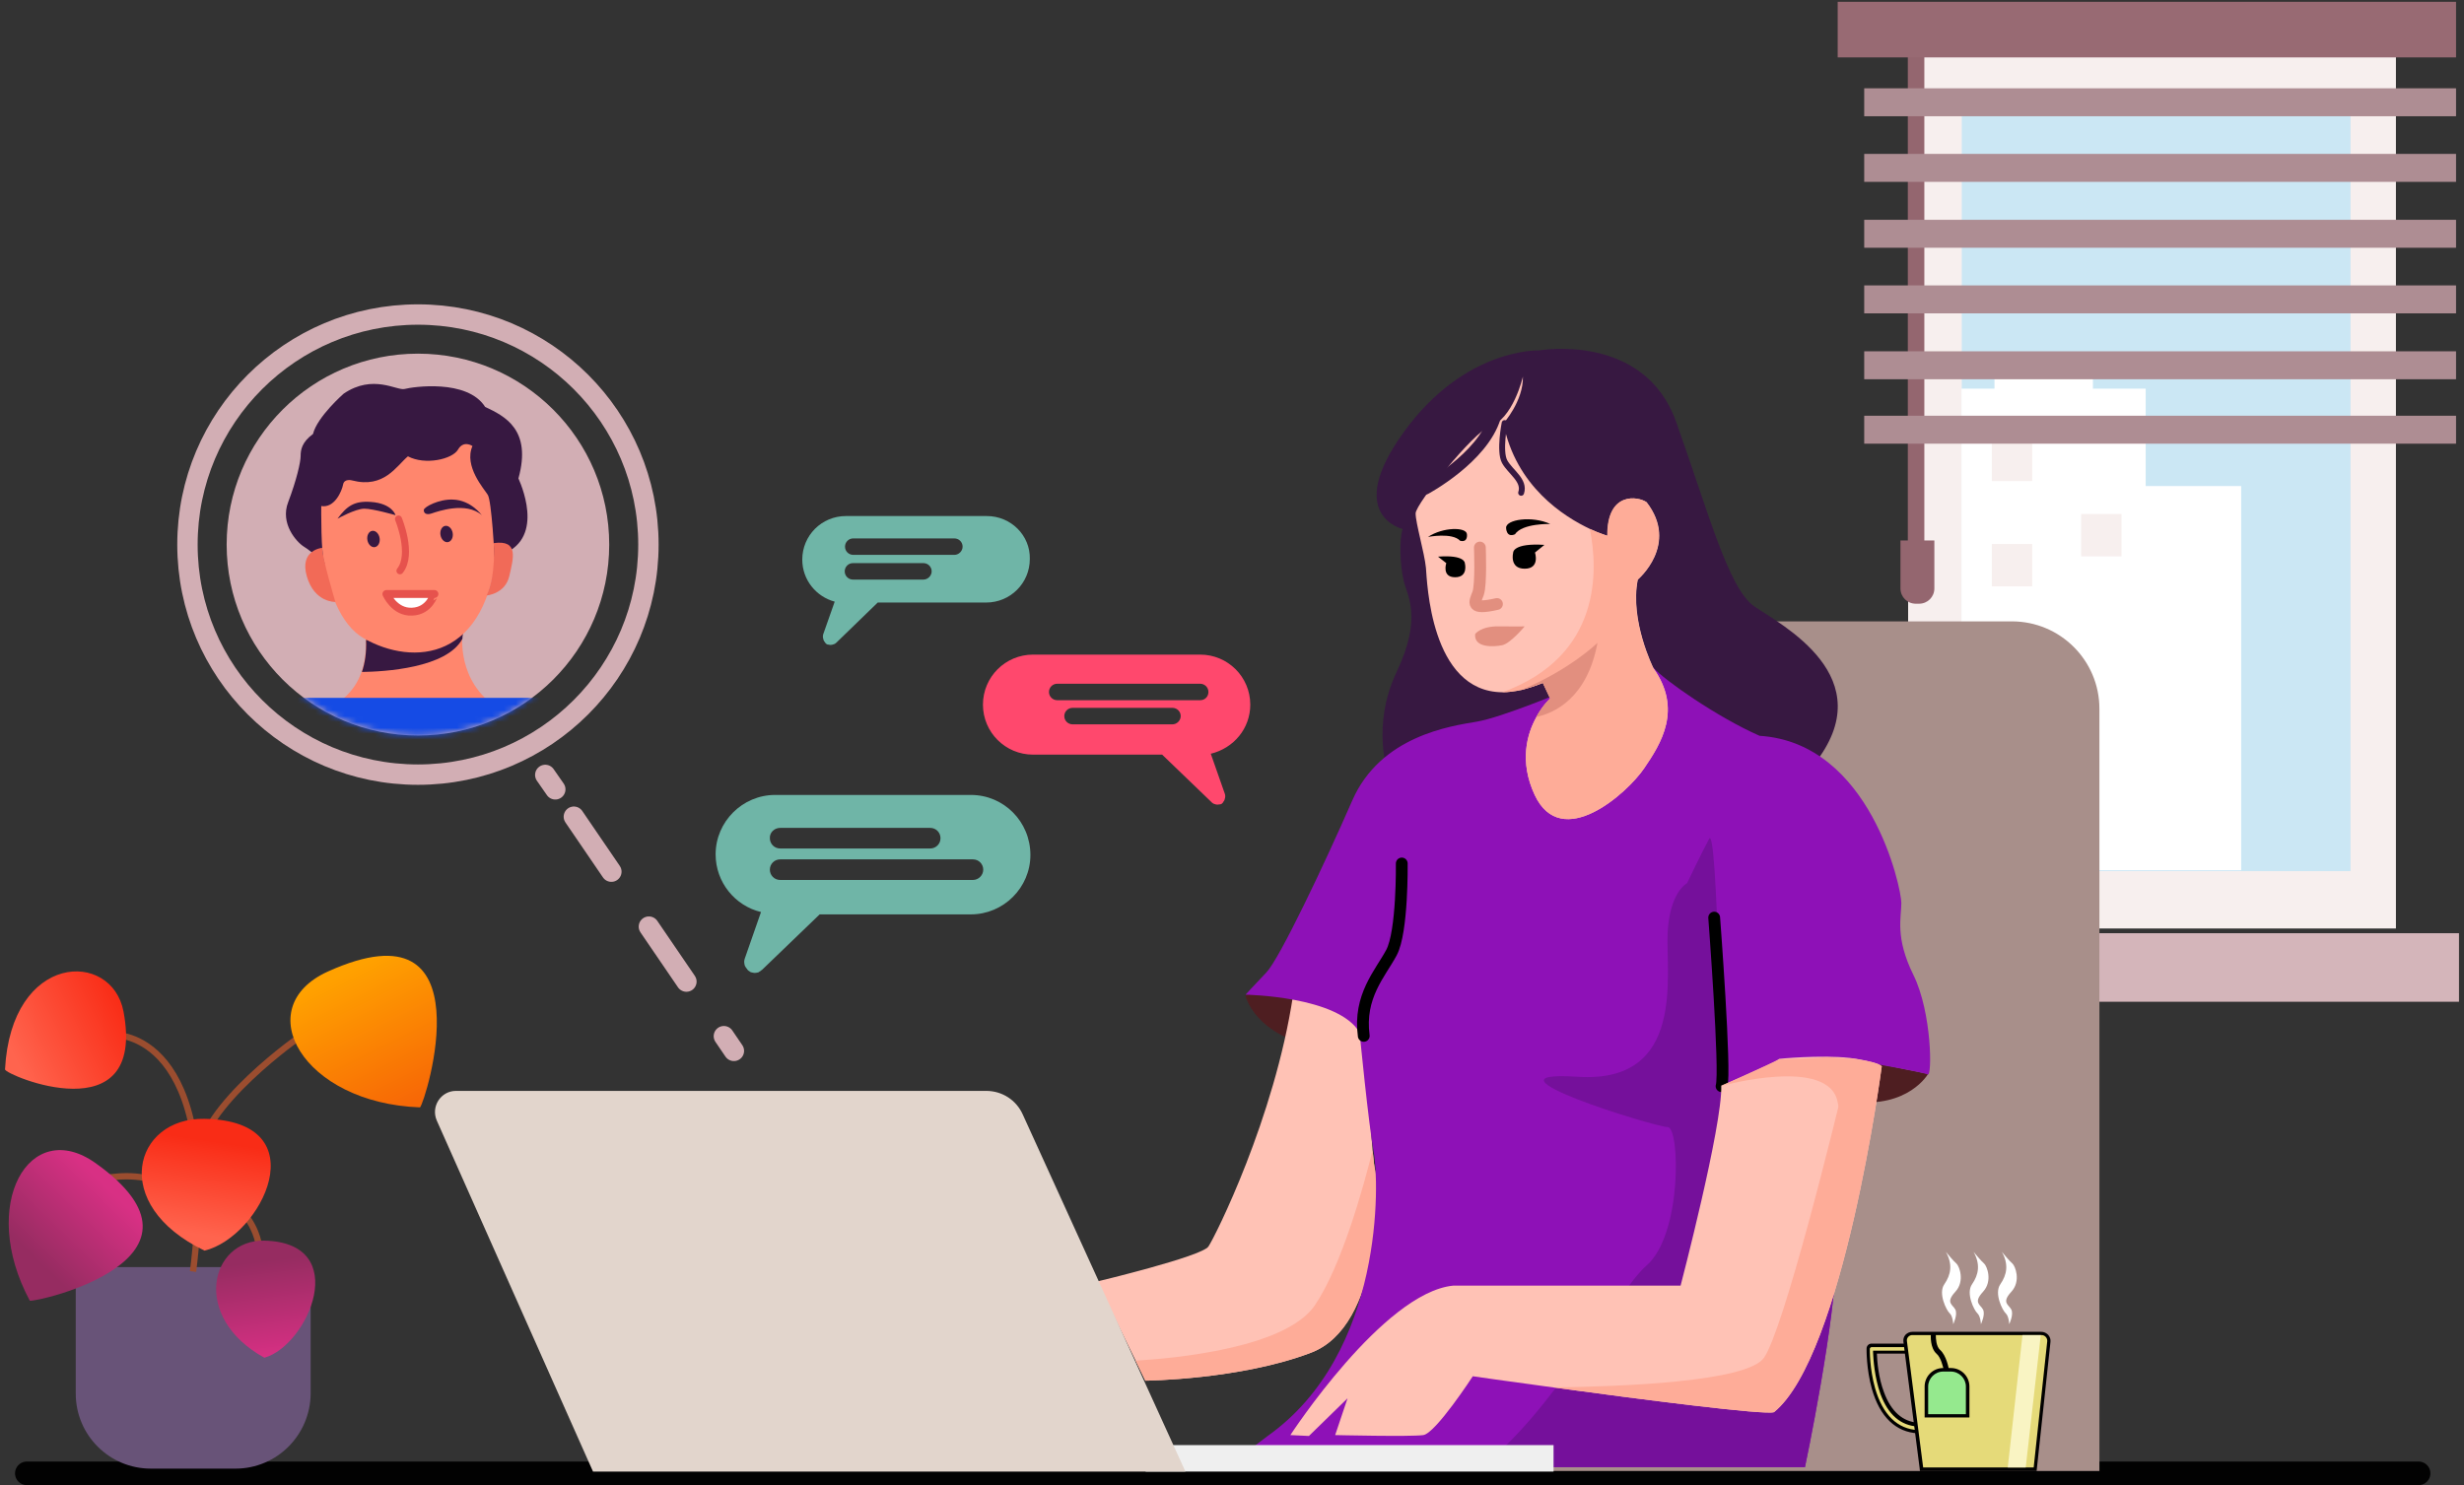 <svg width="418" height="252" viewBox="0 0 418 252" fill="none" xmlns="http://www.w3.org/2000/svg">
<rect x="0" y="0" width="418" height="252" fill="#333333" stroke="none"/>
<path d="M4.55 249.991H410.3" stroke="#020202" stroke-width="4" stroke-miterlimit="10" stroke-linecap="round"/>
<path d="M39.95 249.193H25.6C18.55 249.193 12.85 243.502 12.85 236.464V215H52.7V236.464C52.65 243.502 46.95 249.193 39.95 249.193Z" fill="#685378"/>
<path d="M32.75 215.748C37.8 174.816 19.4 175.615 19.4 175.615" stroke="#9B4D2F" stroke-width="1.07" stroke-miterlimit="10"/>
<path d="M51.25 175.615C51.25 175.615 33.65 187.795 33.6 196.88" stroke="#9B4D2F" stroke-width="1.07" stroke-miterlimit="10"/>
<path d="M15.5 200.474C15.5 200.474 29.5 195.782 33.45 207.911" stroke="#9B4D2F" stroke-width="1.07" stroke-miterlimit="10"/>
<path d="M33.6 201.023C33.6 201.023 43.85 203.569 44.15 213.302" stroke="#9B4D2F" stroke-width="1.07" stroke-miterlimit="10"/>
<path d="M20.95 171.622C18.95 161.139 1.9 161.588 0.85 181.455C0.85 182.404 24.9 192.537 20.95 171.622Z" fill="url(#paint0_linear_4_54)"/>
<path d="M55.65 164.833C42.15 170.923 51.35 187.196 71.25 187.895C72.15 187.096 82.95 152.503 55.65 164.833Z" fill="url(#paint1_linear_4_54)"/>
<path d="M16.25 197.379C5 189.342 -3.7 204.367 5.05 220.69C6.1 221.04 38.9 213.552 16.25 197.379Z" fill="url(#paint2_linear_4_54)"/>
<path d="M34.7 189.841C22.7 189.592 18.45 204.417 34.7 212.204C44.35 209.858 54.2 190.191 34.7 189.841Z" fill="url(#paint3_linear_4_54)"/>
<path d="M44.85 210.507C35.65 210.307 32.35 223.485 44.85 230.374C52.25 228.327 59.85 210.856 44.85 210.507Z" fill="url(#paint4_linear_4_54)"/>
<path d="M417.15 158.344H323.7V169.974H417.15V158.344Z" fill="#D4B5BA"/>
<path d="M406.45 1.504H323.7V157.545H406.45V1.504Z" fill="#F7EFEE"/>
<path d="M328.15 91.704H322.4V99.841C322.4 101.289 323.55 102.437 325 102.437H325.55C327 102.437 328.15 101.289 328.15 99.841V91.704Z" fill="#94666F"/>
<path d="M398.75 15.082H332.8V147.811H398.75V15.082Z" fill="#CBE7F4"/>
<path d="M332.75 65.947H338.35V62.403H355.05V65.947H364V82.47H380.2V147.661H332.75V65.947Z" fill="white"/>
<path d="M344.75 74.433H337.9V81.621H344.75V74.433Z" fill="#F7EFEE"/>
<path d="M344.75 92.303H337.9V99.492H344.75V92.303Z" fill="#F7EFEE"/>
<path d="M359.9 87.212H353.05V94.4H359.9V87.212Z" fill="#F7EFEE"/>
<path d="M326.45 8.543H323.65V92.353H326.45V8.543Z" fill="#94666F"/>
<path d="M416.65 0.306H311.75V9.741H416.65V0.306Z" fill="#986A73"/>
<path d="M416.65 14.982H316.25V19.724H416.65V14.982Z" fill="#AE8D93"/>
<path d="M416.65 26.113H316.25V30.856H416.65V26.113Z" fill="#AE8D93"/>
<path d="M416.65 37.295H316.25V42.037H416.65V37.295Z" fill="#AE8D93"/>
<path d="M416.65 48.426H316.25V53.169H416.65V48.426Z" fill="#AE8D93"/>
<path d="M416.65 59.608H316.25V64.35H416.65V59.608Z" fill="#AE8D93"/>
<path d="M416.65 70.54H316.25V75.282H416.65V70.54Z" fill="#AE8D93"/>
<path d="M255.15 249.592H356.15V120.257C356.15 112.071 349.5 105.432 341.3 105.432H270C261.8 105.432 255.15 112.071 255.15 120.257V249.592Z" fill="#A88F8A"/>
<path d="M235.55 131.488C235.55 131.488 232.5 123.302 236.95 113.967C241.35 104.633 238.7 101.089 238.1 98.443C237.5 95.798 237.35 91.505 237.95 89.758C237.95 89.758 227.85 87.462 238.2 73.235C248.55 58.959 261.1 59.458 261.1 59.458C261.1 59.458 278.9 56.313 284.35 71.588C289.8 86.862 293.2 99.841 297.6 102.886C302 105.931 319.6 114.866 307.7 129.741L235.55 131.488Z" fill="#371841"/>
<path d="M211.25 168.826C211.25 168.826 212.65 175.865 224.35 177.911C236.05 180.008 230.1 172.82 230.1 172.82C230.1 172.82 215.8 167.429 211.25 168.826Z" fill="#4E1E21"/>
<path d="M222.4 229.525C210.35 234.118 194.3 234.268 194.3 234.268L192.65 230.873L186.1 217.446C186.1 217.446 203.85 213.203 205 211.505C206.15 209.808 216.2 189.742 219.35 168.926C219.35 168.926 231.25 170.673 231.4 175.715C231.45 176.863 232.3 188.843 232.85 195.183C233 196.83 233.15 198.078 233.3 198.677C233.95 201.672 234.4 224.983 222.4 229.525Z" fill="#FFC2B5"/>
<path d="M222.4 229.525C210.35 234.118 194.3 234.268 194.3 234.268L192.65 230.873C199.4 230.474 218.1 228.727 223.05 221.489C227.65 214.7 231.35 201.222 232.85 195.183C233 196.83 233.15 198.078 233.3 198.677C233.95 201.672 234.4 224.983 222.4 229.525Z" fill="#FEAC98"/>
<path d="M327.1 182.204C327.1 182.204 323.75 188.094 314.25 186.896C304.7 185.648 313.25 179.409 313.25 179.409L327.1 182.204Z" fill="#4E1E21"/>
<path d="M327 182.304C326.5 182.004 318.35 180.557 318.35 180.557L312.4 208.361L311.5 212.604C311.5 223.835 306.2 248.943 306.2 248.943H208.1L215.05 243.652C234.9 229.575 233.95 200.324 233.05 195.532C232.15 190.74 230.65 175.216 230.65 175.216C227.1 169.026 211.3 168.776 211.3 168.776C211.3 168.776 212.55 167.379 214.85 164.983C217.1 162.587 224.6 146.813 229.4 135.831C234.2 124.849 246.1 123.202 250.5 122.453C254.9 121.705 265.65 117.162 265.65 117.162L280.45 113.269C282.35 115.415 291.35 121.705 298.5 124.849C317.35 126.047 322.55 150.706 322.55 153.202C322.55 155.698 321.45 159.043 324.6 165.432C327.75 171.821 327.8 182.853 327 182.304Z" fill="#8E11B7"/>
<path d="M312.4 208.361L311.5 212.604C311.5 223.835 306.2 248.943 306.2 248.943H251.2C263.15 240.058 274.45 218.943 279.3 214.75C285.4 209.509 285 191.239 282.9 191.239C280.8 191.239 249.25 181.505 267.65 182.703C286.05 183.901 282.55 165.282 282.9 158.294C283.25 151.305 286.2 149.858 286.2 149.858C286.2 149.858 288.55 144.916 289.95 142.32C291.35 139.725 292.05 184.201 292.05 184.201L302.2 190.091L312.4 208.361Z" fill="#75109B"/>
<path d="M237.8 146.513C237.8 146.513 237.95 158.094 236.05 161.638C234.15 165.182 230.45 169.026 231.35 175.765" stroke="black" stroke-width="2" stroke-miterlimit="10" stroke-linecap="round"/>
<path d="M290.8 155.698C290.8 155.698 292.8 182.004 292.05 184.301" stroke="black" stroke-width="2" stroke-miterlimit="10" stroke-linecap="round"/>
<path d="M319.2 181.106C319.2 181.106 312.75 229.975 300.95 239.609C299.45 240.158 278.15 237.412 263.5 235.416C255.7 234.367 249.85 233.519 249.85 233.519C249.85 233.519 243.55 243.203 241.45 243.502C239.35 243.802 226.5 243.502 226.5 243.502L228.6 237.263L222.05 243.652L218.9 243.502C218.9 243.502 234.65 219.342 246.5 218.144H285.1C285.1 218.144 292.2 191.039 292 184.201C292 184.201 300.55 180.607 301.85 179.658C301.85 179.658 308.8 178.959 313.8 179.509C314.2 179.558 314.55 179.608 314.9 179.658C319.9 180.507 319.2 181.106 319.2 181.106Z" fill="#FFC2B5"/>
<path d="M319.2 181.106C319.2 181.106 312.75 229.975 300.95 239.609C299.45 240.158 278.15 237.412 263.5 235.416C275.15 235.266 296.4 234.467 299.25 230.374C302.55 225.632 311.05 191.638 313.85 179.558C314.25 179.608 314.6 179.658 314.95 179.708C319.9 180.507 319.2 181.106 319.2 181.106Z" fill="#FEAC98"/>
<path d="M292.05 184.251C292.05 184.251 310.35 179.159 311.75 187.046C313.2 194.883 314.9 179.758 314.9 179.758C314.9 179.758 310.25 179.259 309.2 179.409C308.15 179.558 301.85 179.758 301.85 179.758L292.05 184.251Z" fill="#FEAC98"/>
<path d="M278.9 130.39C276 134.633 264.9 144.567 260.35 134.883C257.7 129.192 259.05 124.5 260.65 121.655C261.75 119.658 263 118.51 263 118.51L261.75 115.864C260.45 116.413 259.25 116.763 258.15 117.062C256.95 117.312 255.85 117.462 254.85 117.462C242.6 117.362 242.1 98.543 241.9 96.347C241.65 93.801 240.15 88.759 240.15 87.112C240.15 85.465 250.1 73.235 252.55 72.486C256.7 71.189 258.35 63.901 258.35 63.901C258.45 68.044 255.05 71.838 255.05 71.838C257.15 82.52 265.3 87.661 269.75 89.758C271.5 90.556 272.7 90.906 272.7 90.906C272.65 83.318 277.95 84.217 279.35 85.215C284.9 92.403 277.85 98.343 277.85 98.343C276.45 105.282 280.5 113.368 280.5 113.368C285.45 120.357 281.8 126.147 278.9 130.39Z" fill="#FFC2B5"/>
<path d="M278.9 130.39C276 134.633 264.9 144.567 260.35 134.883C257.7 129.192 259.05 124.5 260.65 121.655C261.75 119.658 263 118.51 263 118.51L261.75 115.864C260.45 116.413 259.25 116.763 258.15 117.062C256.95 117.312 255.85 117.462 254.85 117.462C271.8 111.322 271.1 96.596 269.7 89.758C271.45 90.556 272.65 90.906 272.65 90.906C272.6 83.318 277.9 84.217 279.3 85.215C284.85 92.403 277.8 98.343 277.8 98.343C276.4 105.282 280.45 113.368 280.45 113.368C285.45 120.357 281.8 126.147 278.9 130.39Z" fill="#FEAC98"/>
<path d="M271 109.076C269.25 118.51 263.65 121.006 260.6 121.655C261.7 119.658 262.95 118.51 262.95 118.51L261.7 115.864C260.4 116.413 259.2 116.763 258.1 117.062C266.45 113.568 271 109.076 271 109.076Z" fill="#E28F7F"/>
<path d="M263.55 245.199H194.35V249.692H263.55V245.199Z" fill="#EFEFEF"/>
<path d="M77.35 185.099H167.3C170 185.099 172.4 186.647 173.5 189.093L201.1 249.692H100.6L74.1 190.141C73.05 187.745 74.8 185.099 77.35 185.099Z" fill="#E2D5CC"/>
<path d="M70.9 131.438C92.494 131.438 110 113.962 110 92.403C110 70.845 92.494 53.368 70.9 53.368C49.306 53.368 31.8 70.845 31.8 92.403C31.8 113.962 49.306 131.438 70.9 131.438Z" stroke="#D2AEB4" stroke-width="3.457" stroke-miterlimit="10"/>
<path d="M161.9 94.15H144.75C144 94.15 143.35 93.551 143.35 92.753C143.35 92.004 143.95 91.355 144.75 91.355H161.9C162.65 91.355 163.3 91.954 163.3 92.753C163.3 93.501 162.65 94.15 161.9 94.15ZM156.65 98.343H144.7C143.95 98.343 143.3 97.744 143.3 96.946C143.3 96.197 143.9 95.548 144.7 95.548H156.65C157.4 95.548 158.05 96.147 158.05 96.946C158.05 97.695 157.4 98.343 156.65 98.343ZM167.4 87.561H143.5C139.4 87.561 136.1 90.856 136.1 94.949C136.1 98.393 138.45 101.239 141.6 102.087L139.65 107.628C139.6 107.778 139.6 107.878 139.6 108.027V108.077C139.6 108.227 139.65 108.377 139.7 108.526V108.576C139.75 108.726 139.85 108.876 139.95 108.976C139.95 108.976 139.95 108.976 139.95 109.026C139.95 109.026 139.95 109.026 140 109.076C140.05 109.125 140.1 109.125 140.1 109.175C140.15 109.225 140.15 109.225 140.2 109.275C140.25 109.275 140.3 109.325 140.3 109.325C140.35 109.325 140.4 109.375 140.45 109.375C140.45 109.375 140.45 109.375 140.5 109.375H140.55C140.7 109.425 140.8 109.425 140.95 109.425C141.1 109.425 141.25 109.375 141.4 109.325C141.45 109.325 141.5 109.275 141.55 109.275C141.65 109.225 141.75 109.175 141.85 109.076L141.9 109.026L148.9 102.237H167.3C171.4 102.237 174.7 98.942 174.7 94.849C174.8 90.856 171.5 87.561 167.4 87.561Z" fill="#6FB5A7"/>
<path d="M203.6 118.809H179.35C178.6 118.809 177.95 118.21 177.95 117.412C177.95 116.663 178.55 116.014 179.35 116.014H203.6C204.35 116.014 205 116.613 205 117.412C205 118.21 204.4 118.809 203.6 118.809ZM198.9 122.903H181.95C181.2 122.903 180.55 122.304 180.55 121.505C180.55 120.756 181.15 120.107 181.95 120.107H198.9C199.65 120.107 200.3 120.706 200.3 121.505C200.3 122.254 199.65 122.903 198.9 122.903ZM212.1 119.558C212.1 114.866 208.3 111.072 203.6 111.072H175.25C170.55 111.072 166.75 114.866 166.75 119.558C166.75 124.25 170.55 128.044 175.25 128.044H197.15L205.55 136.131L205.6 136.181C205.7 136.28 205.8 136.33 205.9 136.38C205.95 136.38 206 136.43 206.05 136.43C206.2 136.48 206.35 136.53 206.5 136.53C206.65 136.53 206.8 136.48 206.9 136.48H206.95C206.95 136.48 206.95 136.48 207 136.48C207.05 136.48 207.1 136.43 207.15 136.43C207.2 136.43 207.25 136.38 207.25 136.38C207.3 136.38 207.3 136.33 207.35 136.28C207.4 136.23 207.45 136.23 207.45 136.181C207.45 136.181 207.45 136.181 207.5 136.131C207.5 136.131 207.5 136.131 207.5 136.081C207.6 135.981 207.7 135.831 207.75 135.681V135.631C207.8 135.482 207.85 135.332 207.85 135.182V135.132C207.85 134.983 207.85 134.883 207.8 134.733L205.4 127.894C209.3 126.946 212.1 123.601 212.1 119.558Z" fill="#FF486D"/>
<path d="M165.05 149.309H132.35C131.35 149.309 130.6 148.51 130.6 147.562C130.6 146.563 131.4 145.815 132.35 145.815H165.05C166.05 145.815 166.8 146.613 166.8 147.562C166.8 148.51 166 149.309 165.05 149.309ZM132.35 140.473H157.8C158.8 140.473 159.55 141.272 159.55 142.221C159.55 143.219 158.75 143.968 157.8 143.968H132.35C131.35 143.968 130.6 143.169 130.6 142.221C130.55 141.272 131.35 140.473 132.35 140.473ZM164.7 134.883H131.5C125.95 134.883 121.4 139.425 121.4 144.966C121.4 149.708 124.7 153.701 129.1 154.75L126.35 162.637C126.3 162.786 126.25 162.986 126.25 163.136C126.25 163.186 126.25 163.186 126.25 163.236C126.25 163.435 126.3 163.635 126.35 163.835C126.35 163.885 126.35 163.885 126.4 163.934C126.5 164.134 126.6 164.284 126.75 164.434V164.484C126.75 164.484 126.8 164.484 126.8 164.533C126.85 164.583 126.9 164.633 126.95 164.683C127 164.733 127.05 164.733 127.1 164.783C127.15 164.833 127.2 164.833 127.25 164.883C127.3 164.933 127.35 164.933 127.4 164.983H127.45H127.5C127.65 165.033 127.85 165.083 128.05 165.083C128.25 165.083 128.45 165.033 128.65 164.983C128.7 164.983 128.75 164.933 128.8 164.883C128.95 164.833 129.05 164.733 129.15 164.633C129.2 164.633 129.2 164.583 129.25 164.583L139.05 155.149H164.7C170.25 155.149 174.8 150.607 174.8 145.066C174.8 139.425 170.3 134.883 164.7 134.883Z" fill="#6FB5A7"/>
<path d="M92.5 131.488L94.2 133.934" stroke="#D2AEB4" stroke-width="3.457" stroke-linecap="round" stroke-linejoin="round"/>
<path d="M97.35 138.577L121.2 173.519" stroke="#D2AEB4" stroke-width="3.457" stroke-linecap="round" stroke-linejoin="round" stroke-dasharray="11.29 11.29"/>
<path d="M122.8 175.815L124.5 178.311" stroke="#D2AEB4" stroke-width="3.457" stroke-linecap="round" stroke-linejoin="round"/>
<path d="M70.9 124.799C88.822 124.799 103.35 110.295 103.35 92.403C103.35 74.511 88.822 60.007 70.9 60.007C52.978 60.007 38.45 74.511 38.45 92.403C38.45 110.295 52.978 124.799 70.9 124.799Z" fill="#D2AEB4"/>
<path d="M241.8 82.919C241.8 82.919 251.5 77.728 253.6 70.789" stroke="#371841" stroke-width="2" stroke-miterlimit="10" stroke-linecap="round"/>
<path d="M255.25 71.787C255.25 71.787 254.3 76.58 255.25 78.327C256.2 80.074 258.75 81.521 258.05 83.618" stroke="#371841" stroke-miterlimit="10" stroke-linecap="round"/>
<path d="M251.05 92.903C251.05 92.903 251.3 99.142 250.75 100.69C250.15 102.237 249.35 103.535 253.95 102.487" stroke="#E28F7F" stroke-width="2" stroke-miterlimit="10" stroke-linecap="round" stroke-linejoin="round"/>
<path d="M250.25 107.578C250.25 107.578 251.2 106.23 254.25 106.28C257.3 106.33 258.65 106.28 258.65 106.28C258.65 106.28 256.25 109.175 254.85 109.475C253.45 109.774 250 109.974 250.25 107.578Z" fill="#E28F7F"/>
<path d="M256.7 93.751C256.7 93.751 256.65 92.104 262 92.453L260.4 93.751C260.4 93.751 261.3 96.496 258.65 96.496C256 96.496 256.7 93.751 256.7 93.751Z" fill="black"/>
<path d="M248.5 95.548C248.5 95.548 248.55 94.1 243.95 94.45L245.35 95.548C245.35 95.548 244.55 97.944 246.85 97.944C249.15 97.944 248.5 95.548 248.5 95.548Z" fill="black"/>
<path d="M255.5 89.558C255.45 88.16 259.85 87.462 263 88.909C263 88.909 258.25 88.759 257 90.656C255.5 91.305 255.5 89.558 255.5 89.558Z" fill="black"/>
<path d="M248.85 90.606C248.7 89.408 244.8 89.408 242.25 91.105C242.25 91.105 246.35 90.307 247.7 91.754C249.1 92.104 248.85 90.606 248.85 90.606Z" fill="black"/>
<mask id="mask0_4_54" style="mask-type:luminance" maskUnits="userSpaceOnUse" x="38" y="60" width="66" height="65">
<path d="M70.9 124.799C88.822 124.799 103.35 110.295 103.35 92.403C103.35 74.511 88.822 60.007 70.9 60.007C52.978 60.007 38.45 74.511 38.45 92.403C38.45 110.295 52.978 124.799 70.9 124.799Z" fill="white"/>
</mask>
<g mask="url(#mask0_4_54)">
<path d="M89.45 122.354C89.45 122.354 82.6 129.342 73.5 129.242C64.4 129.142 52.1 125.149 50.5 121.305C50.5 121.305 58.8 121.355 61.35 113.967C61.85 112.47 62.15 110.673 62.05 108.526C78.5 107.478 78.5 107.478 78.5 107.478C78.5 107.478 78.45 107.778 78.4 108.327C78.35 111.072 78.85 119.358 89.45 122.354Z" fill="#FF866D"/>
<path d="M78.45 108.377C75.8 113.368 65.2 113.967 61.4 114.017C61.9 112.52 62.2 110.723 62.1 108.576C78.55 107.528 78.55 107.528 78.55 107.528C78.55 107.528 78.45 107.828 78.45 108.377Z" fill="#371841"/>
<path d="M54.6 82.02C53.8 84.416 53.5 103.635 61.75 108.327C70 113.019 82.9 112.32 84.35 92.303C85.8 72.237 76.75 72.386 76.75 72.386L54.6 82.02Z" fill="#FF866D"/>
<path d="M58.3 66.796C63.3 63.401 67.35 66.347 68.65 65.997C69.95 65.648 79.25 64.25 82.3 69.042C85.6 70.59 90.25 72.886 87.95 81.172C88.8 83.119 92.55 92.403 83.9 94.45C83.9 94.45 83.4 84.966 82.75 83.967C82.15 82.969 78.65 79.125 80.15 75.681C80.15 75.681 78.65 74.633 77.7 76.28C76.75 77.927 72.1 78.976 69.2 77.428C67.25 79.075 65.15 82.919 59.75 81.521C59.75 81.521 58.4 81.122 58.2 82.22C58 83.318 56.75 86.263 54.5 85.864C54.5 85.864 54.4 94.55 55.1 95.598C55.1 95.598 52.8 93.501 51.55 92.753C50.35 92.004 47.45 88.859 48.9 85.165C50.3 81.471 51 78.427 51 77.378C51 76.33 51.2 75.032 53.1 73.635C53.8 70.739 58.3 66.796 58.3 66.796Z" fill="#371841"/>
<path d="M82.55 101.039C82.55 101.039 85.7 100.789 86.4 97.744C87.1 94.7 88.05 91.555 83.75 92.154C83.75 92.204 84.2 97.495 82.55 101.039Z" fill="#F16A58"/>
<path d="M54.65 92.952C54.65 92.952 50.75 93.302 52.05 97.794C53.35 102.287 56.9 102.137 56.9 102.137C56.9 102.137 54.7 94.849 54.65 92.952Z" fill="#F26A57"/>
<path d="M62.9 85.165C60.1 84.966 58.85 85.864 57.25 88.011C57.25 88.011 60.3 86.313 61.8 86.313C63.3 86.313 67.1 87.412 67.1 87.412C67.1 87.412 66.55 85.415 62.9 85.165Z" fill="#371841"/>
<path d="M76.85 84.766C74.45 84.666 71.95 86.014 71.9 86.513C71.85 87.012 72.25 87.462 73.25 87.112C74.3 86.763 79.05 85.066 81.75 87.412C81.75 87.462 79.95 84.866 76.85 84.766Z" fill="#371841"/>
<path d="M67.6 88.061C67.6 88.061 70.1 94.05 67.85 96.846" stroke="#E6524D" stroke-width="1.194" stroke-miterlimit="10" stroke-linecap="round" stroke-linejoin="round"/>
<path d="M63.591 92.833C64.163 92.737 64.522 92.042 64.394 91.281C64.266 90.52 63.699 89.98 63.127 90.076C62.555 90.172 62.195 90.867 62.323 91.628C62.452 92.39 63.019 92.929 63.591 92.833Z" fill="#371841"/>
<path d="M75.991 91.985C76.563 91.889 76.922 91.194 76.794 90.433C76.666 89.672 76.099 89.132 75.527 89.228C74.955 89.324 74.595 90.019 74.723 90.78C74.851 91.542 75.419 92.081 75.991 91.985Z" fill="#371841"/>
<path d="M69.9 103.784C66.9 103.934 65.55 100.789 65.55 100.789H73.7C73.65 100.789 72.9 103.685 69.9 103.784Z" fill="white" stroke="#E6524D" stroke-width="1.337" stroke-miterlimit="10" stroke-linecap="round" stroke-linejoin="round"/>
<path d="M100.65 131.488H40.2V128.992C40.2 123.152 44.4 118.41 49.55 118.41H60.1H78.5H91.25C96.4 118.41 100.6 123.152 100.6 128.992V131.488H100.65Z" fill="#154BE5"/>
</g>
<path d="M325.4 242.903C325.7 242.903 325.95 242.654 326 242.354C326 242.055 325.75 241.755 325.45 241.755C318.85 241.406 318.15 231.872 318.1 229.426H323.65C323.95 229.426 324.25 229.176 324.25 228.827C324.25 228.527 324 228.228 323.65 228.228H317.5C317.2 228.228 316.95 228.477 316.9 228.777C316.9 228.926 316.85 232.171 317.8 235.516C319.1 240.208 321.75 242.753 325.4 242.903Z" fill="#E5DA79"/>
<path d="M325.35 243.203C321.6 243.003 318.9 240.407 317.55 235.665C316.6 232.271 316.65 228.976 316.65 228.827C316.65 228.327 317.05 227.978 317.5 227.978H323.65C324.15 227.978 324.5 228.377 324.5 228.827C324.5 229.326 324.1 229.675 323.65 229.675H318.4C318.45 230.973 318.65 233.718 319.6 236.214C320.8 239.509 322.8 241.256 325.45 241.406C325.95 241.406 326.3 241.855 326.3 242.304C326.25 242.853 325.85 243.203 325.35 243.203ZM317.5 228.577C317.35 228.577 317.2 228.727 317.2 228.877C317.2 229.026 317.15 232.221 318.1 235.565C319.4 240.058 321.9 242.504 325.4 242.654C325.55 242.654 325.7 242.554 325.7 242.354C325.7 242.204 325.6 242.055 325.4 242.055C322.45 241.905 320.3 240.058 319 236.514C318 233.718 317.8 230.674 317.75 229.476V229.176H323.6C323.75 229.176 323.9 229.026 323.9 228.877C323.9 228.727 323.75 228.577 323.6 228.577H317.5Z" fill="black"/>
<path d="M345.25 249.293L347.6 227.629C347.65 227.279 347.55 226.93 347.3 226.68C347.05 226.431 346.75 226.281 346.4 226.281H324.45C324.1 226.281 323.75 226.431 323.5 226.68C323.25 226.93 323.15 227.279 323.2 227.629L326 249.293H345.25Z" fill="#E5DA79"/>
<path d="M324.4 226.53H346.35C346.9 226.53 347.35 227.03 347.3 227.579L345 248.993H326.25L323.5 227.579C323.4 227.03 323.85 226.53 324.4 226.53ZM324.4 225.981C323.95 225.981 323.55 226.181 323.25 226.481C322.95 226.83 322.85 227.229 322.9 227.679L325.65 249.093L325.7 249.592H326.2H345H345.5L345.55 249.093L347.85 227.679C347.9 227.229 347.75 226.83 347.45 226.481C347.15 226.181 346.75 225.981 346.3 225.981H324.4Z" fill="black"/>
<path d="M340.6 248.993H343.65L346.2 226.53H343.1L340.6 248.993Z" fill="#F9F4C3"/>
<path d="M330.2 232.82H330.25C330.5 232.77 330.65 232.57 330.6 232.321C330.6 232.221 330.2 229.975 329.1 229.026C328.45 228.427 328.4 227.08 328.4 226.58C328.4 226.331 328.25 226.131 328 226.131C327.75 226.131 327.55 226.281 327.55 226.53C327.55 226.63 327.4 228.727 328.55 229.725C329.25 230.324 329.65 231.971 329.75 232.52C329.8 232.67 329.95 232.82 330.2 232.82Z" fill="black"/>
<path d="M326.8 240.208H333.8V235.715C333.8 233.868 332.3 232.371 330.45 232.371H330.15C328.3 232.371 326.8 233.868 326.8 235.715V240.208Z" fill="#95E98E"/>
<path d="M326.5 235.266C326.5 233.519 327.9 232.121 329.65 232.121H330.95C332.7 232.121 334.1 233.519 334.1 235.266V240.507H326.5V235.266ZM333.5 235.266C333.5 233.868 332.35 232.72 330.95 232.72H329.65C328.25 232.72 327.1 233.868 327.1 235.266V239.958H333.5V235.266Z" fill="#020202"/>
<path d="M339.6 212.404C339.6 212.404 340.9 214.001 341.4 214.401C341.85 214.8 342.9 217.346 341.2 219.193C339.5 221.04 340.75 221.339 341.2 222.188C341.65 223.036 340.85 224.684 340.85 224.684C340.85 224.684 340.8 223.336 340.25 222.837C339.7 222.337 338.25 219.442 339.35 217.895C340.45 216.297 340.8 214.55 339.6 212.404Z" fill="white"/>
<path d="M334.8 212.404C334.8 212.404 336.1 214.001 336.6 214.401C337.05 214.8 338.1 217.346 336.4 219.193C334.7 221.04 335.95 221.339 336.4 222.188C336.85 223.036 336.05 224.684 336.05 224.684C336.05 224.684 336 223.336 335.45 222.837C334.9 222.337 333.45 219.442 334.55 217.895C335.65 216.297 336 214.55 334.8 212.404Z" fill="white"/>
<path d="M330.1 212.404C330.1 212.404 331.4 214.001 331.9 214.401C332.35 214.8 333.4 217.346 331.7 219.193C330 221.04 331.25 221.339 331.7 222.188C332.15 223.036 331.35 224.684 331.35 224.684C331.35 224.684 331.3 223.336 330.75 222.837C330.2 222.337 328.75 219.442 329.85 217.895C330.95 216.297 331.3 214.55 330.1 212.404Z" fill="white"/>
<defs>
<linearGradient id="paint0_linear_4_54" x1="2.697" y1="179.909" x2="21.093" y2="170.796" gradientUnits="userSpaceOnUse">
<stop stop-color="#FF644E"/>
<stop offset="1" stop-color="#F92C16"/>
</linearGradient>
<linearGradient id="paint1_linear_4_54" x1="58.183" y1="165.142" x2="69.276" y2="187.312" gradientUnits="userSpaceOnUse">
<stop stop-color="#FFA100"/>
<stop offset="1" stop-color="#F76806"/>
</linearGradient>
<linearGradient id="paint2_linear_4_54" x1="5.696" y1="213.275" x2="17.638" y2="200.926" gradientUnits="userSpaceOnUse">
<stop stop-color="#962C61"/>
<stop offset="1" stop-color="#D83084"/>
</linearGradient>
<linearGradient id="paint3_linear_4_54" x1="33.308" y1="209.425" x2="35.728" y2="193.591" gradientUnits="userSpaceOnUse">
<stop stop-color="#FF644E"/>
<stop offset="1" stop-color="#F92C16"/>
</linearGradient>
<linearGradient id="paint4_linear_4_54" x1="44.543" y1="213.982" x2="46.618" y2="230.642" gradientUnits="userSpaceOnUse">
<stop stop-color="#962C61"/>
<stop offset="1" stop-color="#D83084"/>
</linearGradient>
</defs>
</svg>
